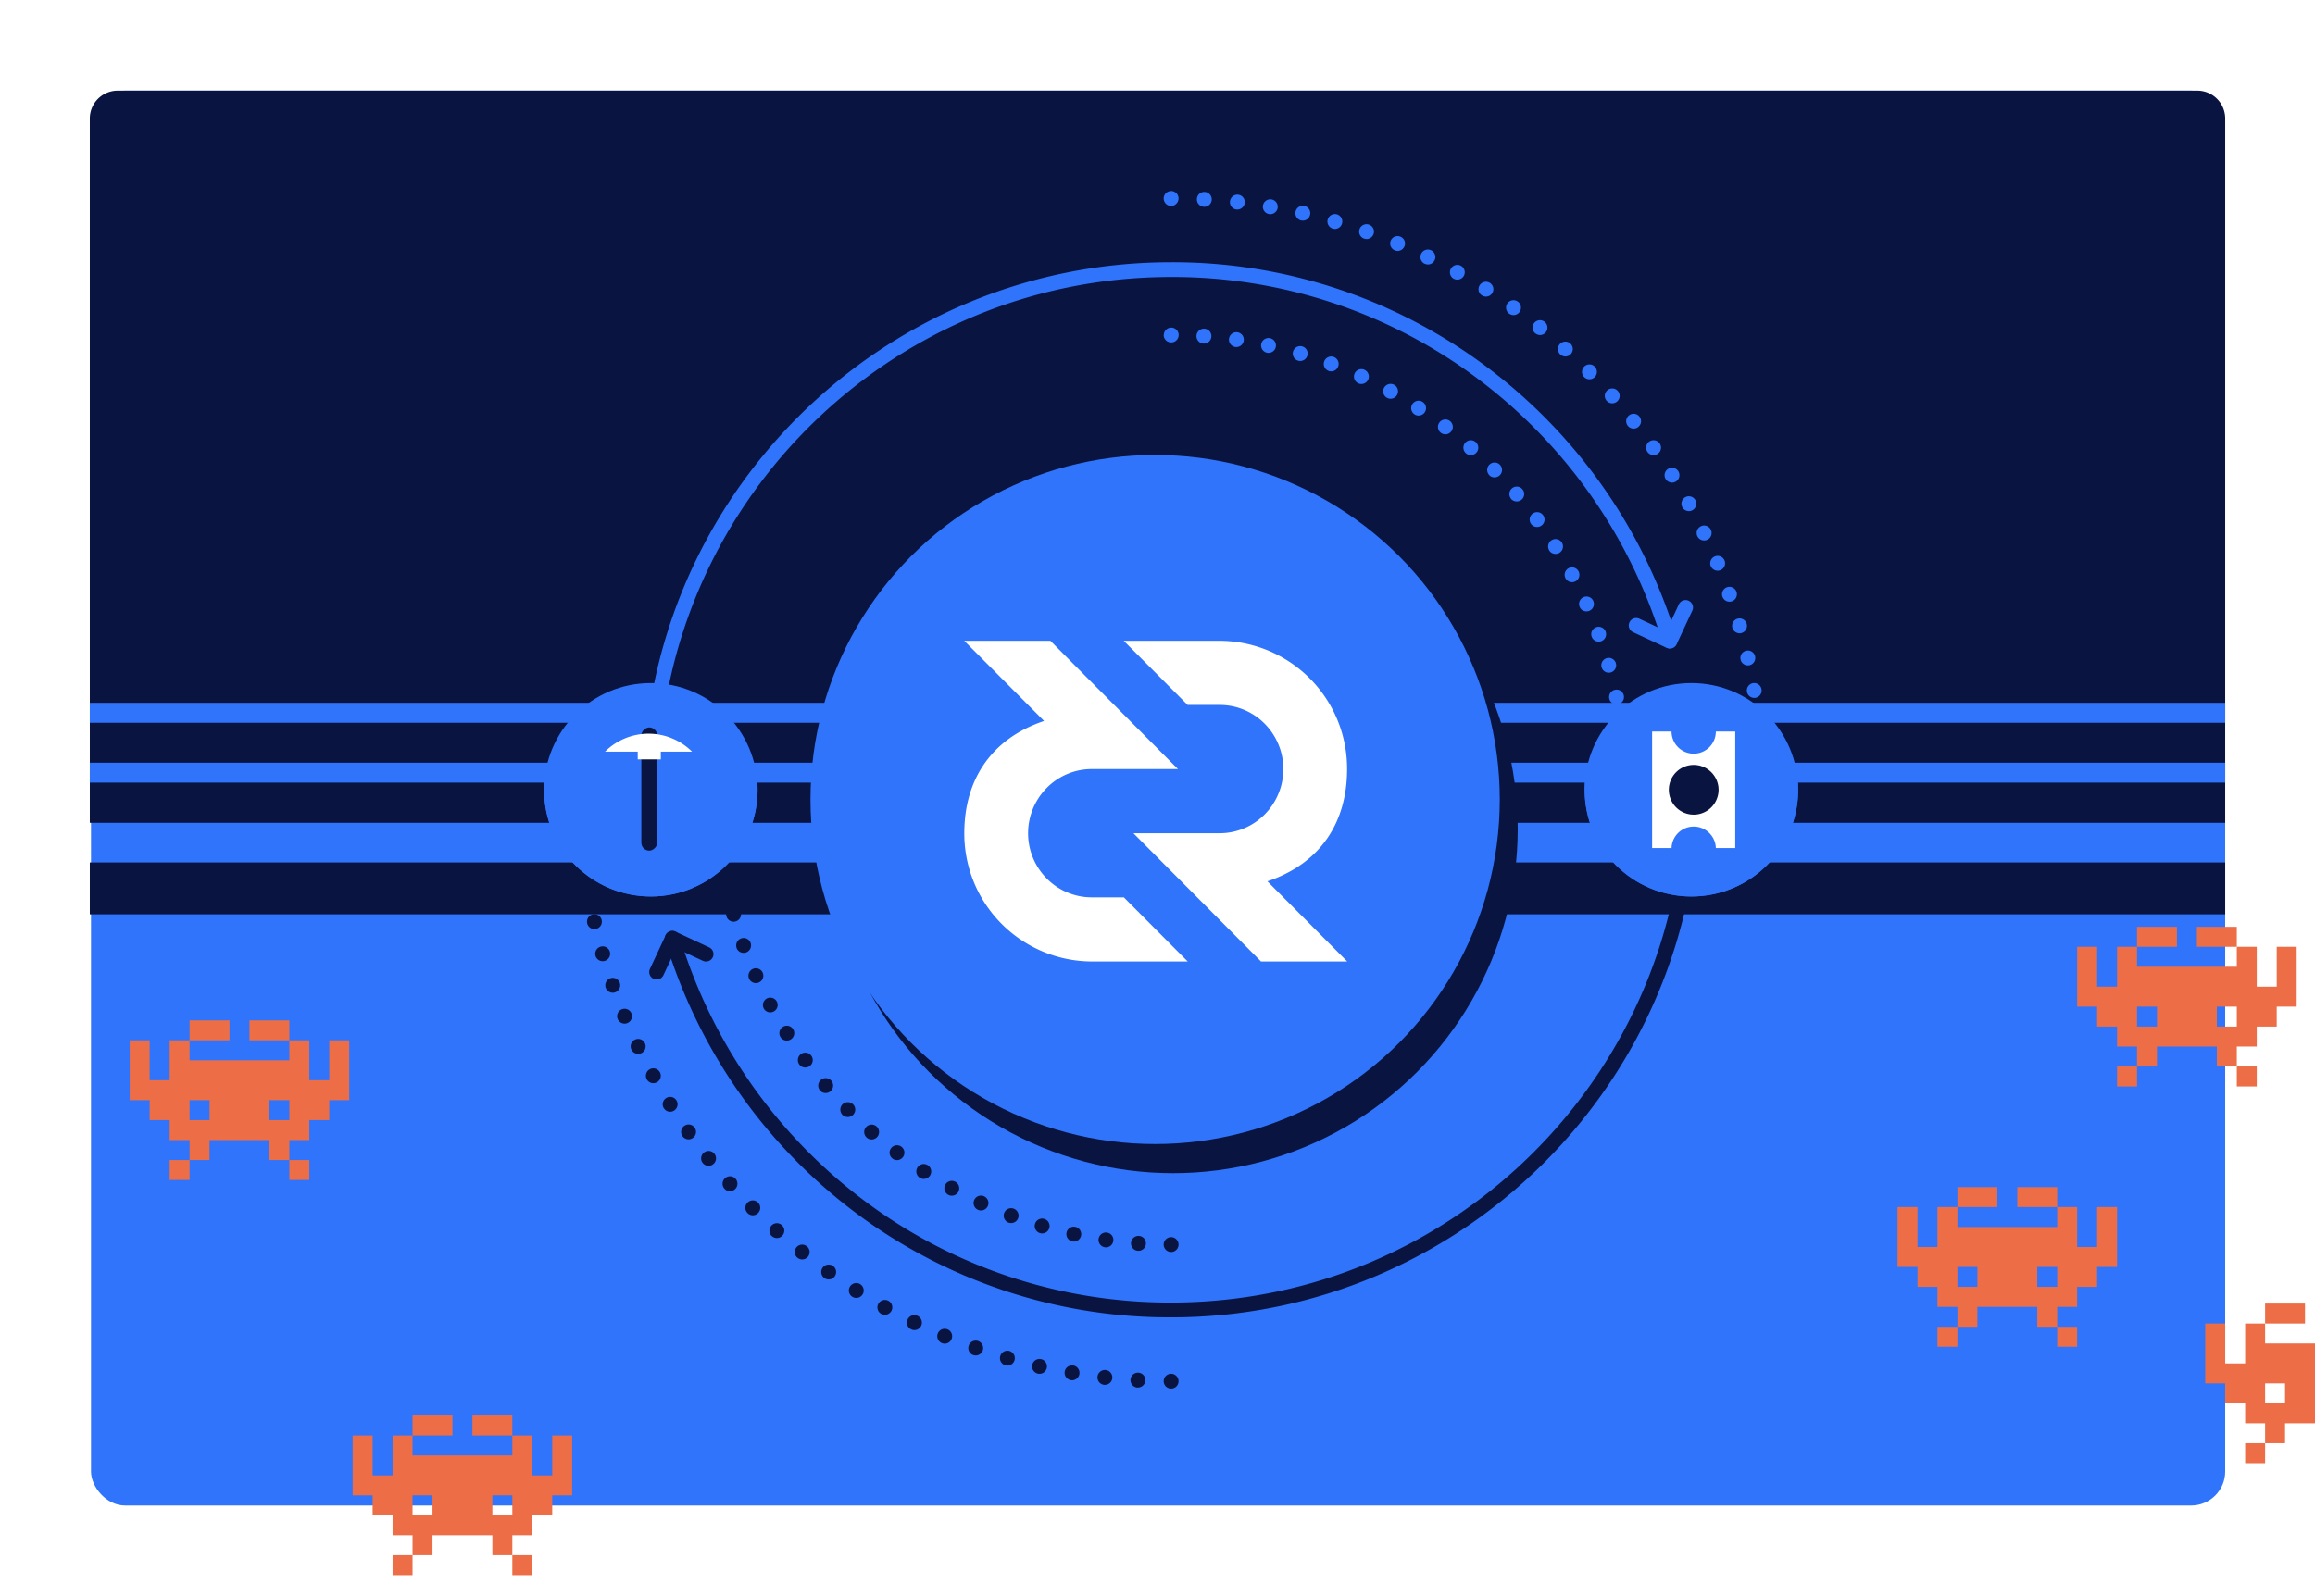 <svg xmlns="http://www.w3.org/2000/svg" viewBox="0 0 1160 800"><defs><style>.cls-1{fill:#fff;}.cls-2{fill:#2f74fb;}.cls-3{fill:#091440;}.cls-4,.cls-5{fill:#ed6d47;}.cls-4{fill-rule:evenodd;}.cls-6{fill:none;}</style></defs><g id="Layer_2" data-name="Layer 2"><g id="_" data-name="######"><rect class="cls-1" width="1160" height="800"/><g id="repetitive"><rect id="BG" class="cls-2" x="45.6" y="45.41" width="1069.4" height="709.17" rx="17.06"/></g><g id="bg2"><path id="BG-2" data-name="BG" class="cls-3" d="M59,45.41H1101a14,14,0,0,1,14,14v353a0,0,0,0,1,0,0H45a0,0,0,0,1,0,0v-353a14,14,0,0,1,14-14Z"/><rect class="cls-3" x="45" y="432.27" width="1070" height="25.99"/><rect class="cls-2" x="45" y="382.27" width="1070" height="10"/><rect class="cls-2" x="45" y="352.27" width="1070" height="10"/></g><path class="cls-4" d="M85,581.42H95v10H85Zm60-10h10v-10h10v-10h10v-30H165v20H155v-20H145v-10H125v10h20v10H95v-10h20v-10H95v10H85v20H75v-20H65v30H75v10H85v10H95v10h10v-10h30v10h10Zm10,10v10H145v-10Zm-60-30h10v10H95Zm40,0h10v10H135Z"/><path class="cls-4" d="M1060.82,534.54h10v10h-10Zm60-10h10v-10h10v-10h10v-30h-10v20h-10v-20h-10v-10h-20v10h20v10h-50v-10h20v-10h-20v10h-10v20h-10v-20h-10v30h10v10h10v10h10v10h10v-10h30v10h10Zm10,10v10h-10v-10Zm-60-30h10v10h-10Zm40,0h10v10h-10Z"/><path class="cls-4" d="M196.72,779.48h10v10h-10Zm60-10h10v-10h10v-10h10v-30h-10v20h-10v-20h-10v-10h-20v10h20v10h-50v-10h20v-10h-20v10h-10v20h-10v-20h-10v30h10v10h10v10h10v10h10v-10h30v10h10Zm10,10v10h-10v-10Zm-60-30h10v10h-10Zm40,0h10v10h-10Z"/><path class="cls-4" d="M970.82,665h10v10h-10Zm60-10h10V645h10V635h10V605h-10v20h-10V605h-10V595h-20v10h20v10h-50V605h20V595h-20v10h-10v20h-10V605h-10v30h10v10h10v10h10v10h10V655h30v10h10Zm10,10v10h-10V665Zm-60-30h10v10h-10Zm40,0h10v10h-10Z"/><rect class="cls-5" x="1125" y="723.36" width="10" height="10"/><path class="cls-5" d="M1160,673.36h-25v-10h-10v20h-10v-20h-10v30h10v10h10v10h10v10h10v-10h15Zm-25,30v-10h10v10Z"/><rect class="cls-5" x="1135" y="653.36" width="20" height="10"/><circle class="cls-3" cx="587.81" cy="415.32" r="172.69"/><path class="cls-3" d="M586.82,660.28A262.09,262.09,0,0,1,427.35,606.8a266.47,266.47,0,0,1-94-135.4,3.72,3.72,0,1,1,7.13-2.12,259,259,0,0,0,91.37,131.58,254.68,254.68,0,0,0,155,52c141.71,0,257-115.28,257-257a3.73,3.73,0,1,1,7.45,0C851.26,541.66,732.63,660.28,586.82,660.28Z"/><path class="cls-2" d="M326.12,399.57a3.73,3.73,0,0,1-3.73-3.72C322.39,250,441,131.42,586.82,131.42A262.1,262.1,0,0,1,746.3,184.9a266.44,266.44,0,0,1,94,135.39,3.73,3.73,0,0,1-7.14,2.13A259,259,0,0,0,741.8,190.83a254.79,254.79,0,0,0-155-52c-141.7,0-257,115.29-257,257A3.73,3.73,0,0,1,326.12,399.57Z"/><path class="cls-3" d="M583.1,623.78a3.72,3.72,0,0,1,3.72-3.72h0a3.72,3.72,0,0,1,3.72,3.72h0a3.72,3.72,0,0,1-3.72,3.73h0A3.72,3.72,0,0,1,583.1,623.78Zm-12.91,3.13a3.72,3.72,0,0,1-3.45-4h0a3.74,3.74,0,0,1,4-3.46h0a3.73,3.73,0,0,1,3.44,4h0a3.72,3.72,0,0,1-3.71,3.46h0A1.23,1.23,0,0,1,570.19,626.91Zm-16.55-1.77a3.74,3.74,0,0,1-3.16-4.22h0a3.74,3.74,0,0,1,4.22-3.15h0a3.72,3.72,0,0,1,3.16,4.21h0a3.74,3.74,0,0,1-3.68,3.21h0A3.29,3.29,0,0,1,553.64,625.14Zm-16.37-2.95h0a3.73,3.73,0,0,1-2.84-4.44h0a3.71,3.71,0,0,1,4.42-2.84h0a3.72,3.72,0,0,1,2.84,4.44h0a3.72,3.72,0,0,1-3.63,2.93h0A3.42,3.42,0,0,1,537.27,622.19Zm-16.13-4.13a3.73,3.73,0,0,1-2.52-4.63h0a3.73,3.73,0,0,1,4.63-2.52h0a3.74,3.74,0,0,1,2.52,4.64h0a3.74,3.74,0,0,1-3.58,2.66h0A3.46,3.46,0,0,1,521.14,618.06Zm-15.79-5.28a3.74,3.74,0,0,1-2.18-4.8h0a3.73,3.73,0,0,1,4.8-2.18h0a3.72,3.72,0,0,1,2.17,4.8h0a3.71,3.71,0,0,1-3.48,2.41h0A3.73,3.73,0,0,1,505.35,612.78ZM490,606.35a3.73,3.73,0,0,1-1.82-4.94h0a3.71,3.71,0,0,1,4.93-1.83h0a3.73,3.73,0,0,1,1.84,4.94h0a3.73,3.73,0,0,1-3.38,2.18h0A3.81,3.81,0,0,1,490,606.35Zm-14.87-7.52h0a3.73,3.73,0,0,1-1.46-5.06h0a3.72,3.72,0,0,1,5.05-1.46h0a3.73,3.73,0,0,1,1.48,5.06h0a3.72,3.72,0,0,1-3.28,1.92h0A3.79,3.79,0,0,1,475.1,598.83Zm-14.28-8.56a3.74,3.74,0,0,1-1.11-5.16h0a3.74,3.74,0,0,1,5.16-1.09h0a3.73,3.73,0,0,1,1.1,5.16h0a3.74,3.74,0,0,1-3.13,1.7h0A3.73,3.73,0,0,1,460.82,590.27Zm-13.63-9.57a3.72,3.72,0,0,1-.73-5.21h0a3.72,3.72,0,0,1,5.21-.73h0a3.72,3.72,0,0,1,.73,5.21h0a3.73,3.73,0,0,1-3,1.49h0A3.69,3.69,0,0,1,447.19,580.7Zm-12.92-10.52h0a3.72,3.72,0,0,1-.34-5.26h0a3.75,3.75,0,0,1,5.26-.34h0a3.75,3.75,0,0,1,.34,5.26h0a3.74,3.74,0,0,1-2.8,1.27h0A3.67,3.67,0,0,1,434.27,570.18Zm-12.13-11.39a3.75,3.75,0,0,1,0-5.28h0a3.75,3.75,0,0,1,5.28,0h0a3.72,3.72,0,0,1,0,5.26h0a3.72,3.72,0,0,1-2.63,1.09h0A3.74,3.74,0,0,1,422.14,558.79Zm-11.27-12.25a3.72,3.72,0,0,1,.4-5.26h0a3.73,3.73,0,0,1,5.26.4h0a3.73,3.73,0,0,1-.41,5.26h0a3.71,3.71,0,0,1-2.42.9h0A3.75,3.75,0,0,1,410.87,546.54Zm-10.37-13h0a3.73,3.73,0,0,1,.77-5.21h0a3.73,3.73,0,0,1,5.22.79h0a3.72,3.72,0,0,1-.78,5.2h0a3.73,3.73,0,0,1-2.22.73h0A3.74,3.74,0,0,1,400.5,533.52Zm-9.42-13.72a3.73,3.73,0,0,1,1.15-5.14h0a3.71,3.71,0,0,1,5.14,1.15h0a3.72,3.72,0,0,1-1.15,5.14h0a3.8,3.8,0,0,1-2,.58h0A3.74,3.74,0,0,1,391.08,519.8Zm-8.4-14.36a3.72,3.72,0,0,1,1.52-5h0a3.71,3.71,0,0,1,5,1.51h0a3.71,3.71,0,0,1-1.52,5h0a3.68,3.68,0,0,1-1.75.45h0A3.72,3.72,0,0,1,382.68,505.44Zm-7.35-14.91v0h0a3.71,3.71,0,0,1,1.88-4.91h0a3.73,3.73,0,0,1,4.92,1.87h0a3.71,3.71,0,0,1-1.88,4.92h0a3.72,3.72,0,0,1-1.52.33h0A3.75,3.75,0,0,1,375.33,490.53Zm-6.25-15.42a3.73,3.73,0,0,1,2.23-4.77h0a3.71,3.71,0,0,1,4.77,2.22h0a3.74,3.74,0,0,1-2.22,4.78h0a3.85,3.85,0,0,1-1.28.23h0A3.72,3.72,0,0,1,369.08,475.11ZM364,459.27a3.73,3.73,0,0,1,2.57-4.6h0a3.71,3.71,0,0,1,4.6,2.56h0a3.71,3.71,0,0,1-2.56,4.6h0a3.36,3.36,0,0,1-1,.15h0A3.74,3.74,0,0,1,364,459.27Zm-4-16.16a3.73,3.73,0,0,1,2.89-4.41h0a3.74,3.74,0,0,1,4.41,2.89h0A3.74,3.74,0,0,1,364.4,446h0a5.24,5.24,0,0,1-.77.07h0A3.71,3.71,0,0,1,360,443.11Zm-2.79-16.42a3.74,3.74,0,0,1,3.21-4.18h0a3.72,3.72,0,0,1,4.17,3.2h0a3.71,3.71,0,0,1-3.19,4.18h0l-.51,0h0A3.71,3.71,0,0,1,357.2,426.69Zm-1.6-16.56a3.73,3.73,0,0,1,3.5-3.95h0a3.72,3.72,0,0,1,3.93,3.5h0a3.73,3.73,0,0,1-3.49,3.95h-.22A3.72,3.72,0,0,1,355.6,410.13Z"/><path class="cls-2" d="M810.61,382h0a3.72,3.72,0,0,1,3.5-3.93h0a3.71,3.71,0,0,1,3.93,3.49h0a3.71,3.71,0,0,1-3.48,3.94h-.24A3.72,3.72,0,0,1,810.61,382Zm-1.55-16h0a3.72,3.72,0,0,1,3.2-4.18h0a3.73,3.73,0,0,1,4.19,3.2h0a3.73,3.73,0,0,1-3.2,4.19h0c-.17,0-.33,0-.5,0h0A3.73,3.73,0,0,1,809.06,366Zm-2.7-15.88a3.72,3.72,0,0,1,2.89-4.39h0a3.7,3.7,0,0,1,4.41,2.87h0a3.72,3.72,0,0,1-2.9,4.41h0a3.25,3.25,0,0,1-.75.08h0A3.74,3.74,0,0,1,806.36,350.1Zm-3.84-15.64a3.74,3.74,0,0,1,2.58-4.6h0a3.71,3.71,0,0,1,4.59,2.56h0a3.73,3.73,0,0,1-2.57,4.6h0a3.26,3.26,0,0,1-1,.15h0A3.75,3.75,0,0,1,802.52,334.46Zm-4.95-15.33a3.71,3.71,0,0,1,2.22-4.77h0a3.71,3.71,0,0,1,4.77,2.22h0a3.71,3.71,0,0,1-2.22,4.77h0a3.56,3.56,0,0,1-1.26.24h0A3.73,3.73,0,0,1,797.57,319.13Zm-6-14.91a3.7,3.7,0,0,1,1.86-4.92h0a3.73,3.73,0,0,1,4.93,1.88h0a3.73,3.73,0,0,1-1.88,4.92h0a3.71,3.71,0,0,1-1.52.32h0A3.69,3.69,0,0,1,791.53,304.22Zm-7.13-14.44h0a3.75,3.75,0,0,1,1.52-5h0a3.71,3.71,0,0,1,5,1.52h0a3.73,3.73,0,0,1-1.5,5.05h0a3.77,3.77,0,0,1-1.76.45h0A3.76,3.76,0,0,1,784.4,289.78Zm-8.13-13.9a3.73,3.73,0,0,1,1.16-5.14h0a3.72,3.72,0,0,1,5.13,1.15h0a3.72,3.72,0,0,1-1.15,5.14h0a3.61,3.61,0,0,1-2,.58h0A3.74,3.74,0,0,1,776.27,275.88Zm-9.1-13.27a3.73,3.73,0,0,1,.77-5.21h0a3.73,3.73,0,0,1,5.22.77h0a3.71,3.71,0,0,1-.77,5.21h0a3.66,3.66,0,0,1-2.21.73h0A3.72,3.72,0,0,1,767.17,262.61Zm-10-12.6a3.72,3.72,0,0,1,.4-5.25h0a3.69,3.69,0,0,1,5.24.41h0a3.7,3.7,0,0,1-.4,5.24h0a3.69,3.69,0,0,1-2.41.89h0A3.68,3.68,0,0,1,757.13,250Zm-10.92-11.86a3.71,3.71,0,0,1,0-5.26h0a3.71,3.71,0,0,1,5.26,0h0a3.72,3.72,0,0,1,0,5.26h0a3.78,3.78,0,0,1-2.62,1.09h0A3.7,3.7,0,0,1,746.21,238.15Zm-11.74-11a3.72,3.72,0,0,1-.34-5.26h0a3.7,3.7,0,0,1,5.24-.34h0a3.73,3.73,0,0,1,.36,5.26h0a3.78,3.78,0,0,1-2.8,1.26h0A3.64,3.64,0,0,1,734.47,227.11ZM722,216.93a3.71,3.71,0,0,1-.72-5.21h0a3.73,3.73,0,0,1,5.22-.73h0a3.7,3.7,0,0,1,.71,5.21h0a3.71,3.71,0,0,1-3,1.49h0A3.7,3.7,0,0,1,722,216.93Zm-13.2-9.26a3.73,3.73,0,0,1-1.09-5.14h0a3.73,3.73,0,0,1,5.16-1.1h0a3.74,3.74,0,0,1,1.09,5.15h0a3.73,3.73,0,0,1-3.13,1.7h0A3.65,3.65,0,0,1,708.77,207.67ZM695,199.39a3.72,3.72,0,0,1-1.46-5.07h0a3.74,3.74,0,0,1,5.06-1.46h0a3.73,3.73,0,0,1,1.46,5.07h0a3.74,3.74,0,0,1-3.26,1.92h0A3.79,3.79,0,0,1,695,199.39Zm-14.4-7.28a3.72,3.72,0,0,1-1.81-4.94h0a3.72,3.72,0,0,1,4.93-1.82h0a3.7,3.7,0,0,1,1.83,4.93h0a3.72,3.72,0,0,1-3.38,2.18h0A3.85,3.85,0,0,1,680.55,192.11Zm-14.88-6.21a3.73,3.73,0,0,1-2.17-4.79h0a3.72,3.72,0,0,1,4.79-2.19h0a3.73,3.73,0,0,1,2.18,4.81h0a3.72,3.72,0,0,1-3.49,2.41h0A4,4,0,0,1,665.67,185.9Zm-15.27-5.12a3.73,3.73,0,0,1-2.52-4.62h0a3.73,3.73,0,0,1,4.64-2.52h0a3.73,3.73,0,0,1,2.52,4.62h0a3.74,3.74,0,0,1-3.58,2.67h0A4,4,0,0,1,650.4,180.78Zm-15.61-4h0a3.73,3.73,0,0,1-2.84-4.44h0a3.72,3.72,0,0,1,4.42-2.85h0a3.75,3.75,0,0,1,2.85,4.44h0a3.73,3.73,0,0,1-3.64,2.93h0A4.43,4.43,0,0,1,634.79,176.79Zm-15.85-2.86a3.75,3.75,0,0,1-3.16-4.22h0a3.73,3.73,0,0,1,4.22-3.16h0a3.71,3.71,0,0,1,3.15,4.22h0a3.71,3.71,0,0,1-3.68,3.18h0Zm-16-1.72a3.73,3.73,0,0,1-3.45-4h0a3.73,3.73,0,0,1,4-3.45h0a3.72,3.72,0,0,1,3.45,4h0a3.71,3.71,0,0,1-3.71,3.45h-.27Zm-19.82-4.29a3.72,3.72,0,0,1,3.72-3.72h0a3.72,3.72,0,0,1,3.72,3.72h0a3.72,3.72,0,0,1-3.72,3.71v0A3.73,3.73,0,0,1,583.1,167.92Z"/><path class="cls-3" d="M586.82,696a3.71,3.71,0,0,1-.73-.08,4.83,4.83,0,0,1-.69-.2,4.94,4.94,0,0,1-.64-.35,5.09,5.09,0,0,1-.58-.46,3.84,3.84,0,0,1-1.08-2.64,3.8,3.8,0,0,1,1.08-2.63,4.26,4.26,0,0,1,.58-.47,3.92,3.92,0,0,1,.64-.34,4.91,4.91,0,0,1,.69-.21,3.73,3.73,0,0,1,3.37,6.29A3.79,3.79,0,0,1,586.82,696Z"/><path class="cls-3" d="M570,695.49a3.74,3.74,0,0,1-3.51-3.94h0A3.72,3.72,0,0,1,570.4,688h0a3.73,3.73,0,0,1,3.52,3.93h0a3.74,3.74,0,0,1-3.73,3.52H570Zm-16.76-1.4a3.74,3.74,0,0,1-3.3-4.12h0a3.74,3.74,0,0,1,4.12-3.29h0a3.73,3.73,0,0,1,3.29,4.11h0a3.71,3.71,0,0,1-3.7,3.31h-.41Zm-16.67-2.34a3.74,3.74,0,0,1-3.06-4.29h0a3.73,3.73,0,0,1,4.29-3.06h0a3.74,3.74,0,0,1,3.06,4.29h0a3.73,3.73,0,0,1-3.67,3.12h0A3.18,3.18,0,0,1,536.56,691.75Zm-16.51-3.27a3.7,3.7,0,0,1-2.8-4.45h0a3.7,3.7,0,0,1,4.45-2.8h0a3.7,3.7,0,0,1,2.8,4.45h0a3.7,3.7,0,0,1-3.62,2.89h0A3.91,3.91,0,0,1,520.05,688.48Zm-16.3-4.18a3.72,3.72,0,0,1-2.55-4.62h0a3.74,3.74,0,0,1,4.61-2.55h0a3.73,3.73,0,0,1,2.54,4.62h0a3.73,3.73,0,0,1-3.57,2.7h0A4.07,4.07,0,0,1,503.75,684.3Zm-16.07-5.13h0a3.7,3.7,0,0,1-2.28-4.73h0a3.72,3.72,0,0,1,4.74-2.3h0a3.76,3.76,0,0,1,2.29,4.75h0a3.72,3.72,0,0,1-3.52,2.49h0A3.54,3.54,0,0,1,487.68,679.17Zm-15.75-6h0a3.72,3.72,0,0,1-2-4.87h0a3.71,3.71,0,0,1,4.87-2h0a3.71,3.71,0,0,1,2,4.85h0a3.7,3.7,0,0,1-3.44,2.31h0A3.77,3.77,0,0,1,471.93,673.16Zm-15.37-6.89a3.72,3.72,0,0,1-1.75-5h0a3.72,3.72,0,0,1,5-1.73v0a3.72,3.72,0,0,1,1.73,5h0a3.7,3.7,0,0,1-3.35,2.11h0A3.57,3.57,0,0,1,456.56,666.27Zm-15-7.74a3.73,3.73,0,0,1-1.44-5.07h0A3.72,3.72,0,0,1,445.2,652h0a3.74,3.74,0,0,1,1.45,5.07h0a3.75,3.75,0,0,1-3.26,1.92h0A3.83,3.83,0,0,1,441.58,658.53Zm-14.49-8.59a3.71,3.71,0,0,1-1.16-5.14h0a3.72,3.72,0,0,1,5.14-1.16h0a3.75,3.75,0,0,1,1.16,5.14h0a3.76,3.76,0,0,1-3.16,1.75h0A3.71,3.71,0,0,1,427.09,649.94Zm-14-9.37a3.73,3.73,0,0,1-.88-5.2h0a3.74,3.74,0,0,1,5.2-.87h0a3.73,3.73,0,0,1,.86,5.2h0a3.67,3.67,0,0,1-3,1.56h0A3.67,3.67,0,0,1,413.1,640.57Zm-13.45-10.14a3.73,3.73,0,0,1-.58-5.23h0a3.72,3.72,0,0,1,5.23-.58h0a3.73,3.73,0,0,1,.59,5.23h0a3.73,3.73,0,0,1-2.92,1.4h0A3.72,3.72,0,0,1,399.65,630.43Zm-12.84-10.86h0a3.72,3.72,0,0,1-.3-5.26h0a3.73,3.73,0,0,1,5.26-.3h0a3.72,3.72,0,0,1,.29,5.26h0a3.72,3.72,0,0,1-2.78,1.24h0A3.74,3.74,0,0,1,386.81,619.57ZM374.58,608a3.71,3.71,0,0,1,0-5.26h0a3.72,3.72,0,0,1,5.27,0h0a3.74,3.74,0,0,1,0,5.26h0a3.73,3.73,0,0,1-2.64,1.11h0A3.72,3.72,0,0,1,374.58,608ZM363,595.76a3.71,3.71,0,0,1,.3-5.24h0a3.71,3.71,0,0,1,5.26.28h0a3.72,3.72,0,0,1-.3,5.26h0a3.67,3.67,0,0,1-2.48,1h0A3.66,3.66,0,0,1,363,595.76Zm-10.86-12.84a3.73,3.73,0,0,1,.59-5.23h0a3.72,3.72,0,0,1,5.24.58h0a3.72,3.72,0,0,1-.6,5.23h0a3.67,3.67,0,0,1-2.31.82h0A3.72,3.72,0,0,1,352.15,582.92ZM342,569.48a3.7,3.7,0,0,1,.88-5.18h0a3.71,3.71,0,0,1,5.18.86h0a3.72,3.72,0,0,1-.88,5.2h0a3.71,3.71,0,0,1-2.14.69h0A3.66,3.66,0,0,1,342,569.48Zm-9.36-14a3.72,3.72,0,0,1,1.17-5.14h0a3.74,3.74,0,0,1,5.14,1.16h0a3.75,3.75,0,0,1-1.18,5.14h0a3.67,3.67,0,0,1-2,.58h0A3.71,3.71,0,0,1,332.68,555.51ZM324.12,541a3.72,3.72,0,0,1,1.46-5.07h0a3.73,3.73,0,0,1,5.06,1.46h0a3.72,3.72,0,0,1-1.46,5.07h0a3.74,3.74,0,0,1-1.8.46h0A3.7,3.7,0,0,1,324.12,541ZM316.4,526.1a3.72,3.72,0,0,1,1.73-5h0a3.71,3.71,0,0,1,5,1.74h0a3.73,3.73,0,0,1-1.74,5h0a3.69,3.69,0,0,1-1.61.35h0A3.71,3.71,0,0,1,316.4,526.1Zm-6.88-15.33h0a3.73,3.73,0,0,1,2-4.87h0a3.73,3.73,0,0,1,4.87,2h0a3.71,3.71,0,0,1-2,4.87h0a3.59,3.59,0,0,1-1.43.29h0A3.73,3.73,0,0,1,309.52,510.77Zm-6-15.7a3.72,3.72,0,0,1,2.3-4.74h0a3.73,3.73,0,0,1,4.74,2.28h0a3.74,3.74,0,0,1-2.28,4.75h0a3.77,3.77,0,0,1-1.22.21h0A3.78,3.78,0,0,1,303.51,495.07Zm-5.11-16a3.73,3.73,0,0,1,2.55-4.6h0a3.72,3.72,0,0,1,4.62,2.54h0a3.73,3.73,0,0,1-2.55,4.61h0a3.74,3.74,0,0,1-1,.15h0A3.74,3.74,0,0,1,298.4,479Zm-4.18-16.3a3.7,3.7,0,0,1,2.8-4.45h0a3.71,3.71,0,0,1,4.45,2.8h0a3.7,3.7,0,0,1-2.8,4.45h0a3,3,0,0,1-.83.11h0A3.72,3.72,0,0,1,294.22,462.74Zm-3.28-16.5h0A3.73,3.73,0,0,1,294,442h0a3.72,3.72,0,0,1,4.3,3.05h0a3.73,3.73,0,0,1-3.06,4.29h0a4.44,4.44,0,0,1-.62,0h0A3.73,3.73,0,0,1,290.94,446.24Zm-2.34-16.67a3.73,3.73,0,0,1,3.29-4.12h0a3.75,3.75,0,0,1,4.12,3.3h0a3.75,3.75,0,0,1-3.3,4.11h0c-.13,0-.26,0-.41,0h0A3.74,3.74,0,0,1,288.6,429.57Zm-1.4-16.76a3.74,3.74,0,0,1,3.52-3.94h0a3.73,3.73,0,0,1,3.92,3.52h0a3.72,3.72,0,0,1-3.52,3.92h-.21A3.71,3.71,0,0,1,287.2,412.81Z"/><path class="cls-3" d="M290.45,399.58a3.73,3.73,0,0,1-2.64-1.11,3.2,3.2,0,0,1-.46-.56,4.32,4.32,0,0,1-.34-.64,3.53,3.53,0,0,1-.21-2.15,3.73,3.73,0,0,1,.21-.7,4.89,4.89,0,0,1,.34-.64,3.2,3.2,0,0,1,.46-.56,3.86,3.86,0,0,1,5.28,0,3.73,3.73,0,0,1,0,5.25A3.73,3.73,0,0,1,290.45,399.58Z"/><path class="cls-2" d="M586.82,103.21a3.7,3.7,0,0,1-2.62-1.11,3.67,3.67,0,0,1-1.1-2.63,3.51,3.51,0,0,1,.07-.72,3,3,0,0,1,.22-.7,2.86,2.86,0,0,1,.35-.64,2.5,2.5,0,0,1,.46-.56,3.17,3.17,0,0,1,.56-.47,3.92,3.92,0,0,1,.64-.34,4.26,4.26,0,0,1,.69-.22,3.77,3.77,0,0,1,3.37,1,2.81,2.81,0,0,1,.46.56,3.92,3.92,0,0,1,.34.64,4.33,4.33,0,0,1,.21.7,2.93,2.93,0,0,1,.07.72,3.68,3.68,0,0,1-1.08,2.63A3.75,3.75,0,0,1,586.82,103.21Z"/><path class="cls-2" d="M879,379.3a3.73,3.73,0,0,1,3.52-3.92h0a3.73,3.73,0,0,1,3.93,3.52h0a3.74,3.74,0,0,1-3.51,3.92h-.21A3.74,3.74,0,0,1,879,379.3Zm-1.35-16.36a3.72,3.72,0,0,1,3.28-4.11h0a3.74,3.74,0,0,1,4.12,3.3h0a3.73,3.73,0,0,1-3.29,4.11h0l-.42,0h0A3.73,3.73,0,0,1,877.65,362.94Zm-2.28-16.23h0a3.73,3.73,0,0,1,3-4.31h0a3.74,3.74,0,0,1,4.3,3.05h0a3.73,3.73,0,0,1-3.05,4.3h0a3.35,3.35,0,0,1-.63.05h0A3.71,3.71,0,0,1,875.37,346.71Zm-3.2-16.11a3.73,3.73,0,0,1,2.81-4.45h0a3.73,3.73,0,0,1,4.46,2.8h0a3.74,3.74,0,0,1-2.8,4.47h0a4.07,4.07,0,0,1-.84.09h0A3.74,3.74,0,0,1,872.17,330.6Zm-4.09-15.88a3.72,3.72,0,0,1,2.55-4.62h0a3.73,3.73,0,0,1,4.6,2.55h0a3.73,3.73,0,0,1-2.54,4.62h0a4.14,4.14,0,0,1-1,.15h0A3.76,3.76,0,0,1,868.08,314.72Zm-5-15.64a3.74,3.74,0,0,1,2.28-4.75h0a3.73,3.73,0,0,1,4.75,2.29h0a3.71,3.71,0,0,1-2.27,4.74h0a3.69,3.69,0,0,1-1.24.22h0A3.75,3.75,0,0,1,863.09,299.08Zm-5.84-15.3a3.72,3.72,0,0,1,2-4.87h0a3.74,3.74,0,0,1,4.88,2h0a3.74,3.74,0,0,1-2,4.87h0a3.69,3.69,0,0,1-1.41.28h0A3.73,3.73,0,0,1,857.25,283.78Zm-6.7-15a3.72,3.72,0,0,1,1.73-5h0a3.71,3.71,0,0,1,5,1.73h0a3.73,3.73,0,0,1-1.74,5h0a3.71,3.71,0,0,1-1.61.37h0A3.71,3.71,0,0,1,850.55,268.82ZM843,254.27a3.74,3.74,0,0,1,1.45-5.07h0a3.72,3.72,0,0,1,5.06,1.46h0a3.74,3.74,0,0,1-1.44,5.07h0a3.8,3.8,0,0,1-1.81.46h0A3.7,3.7,0,0,1,843,254.27Zm-8.34-14.11a3.72,3.72,0,0,1,1.16-5.14h0a3.74,3.74,0,0,1,5.14,1.16h0a3.73,3.73,0,0,1-1.16,5.14h0a3.75,3.75,0,0,1-2,.58h0A3.73,3.73,0,0,1,834.67,240.16Zm-9.13-13.63a3.73,3.73,0,0,1,.88-5.2h0a3.74,3.74,0,0,1,5.2.88h0a3.73,3.73,0,0,1-.88,5.2h0a3.73,3.73,0,0,1-2.15.68h0A3.75,3.75,0,0,1,825.54,226.53Zm-9.87-13.11a3.72,3.72,0,0,1,.59-5.23h0a3.71,3.71,0,0,1,5.22.58h0a3.71,3.71,0,0,1-.58,5.24h0a3.72,3.72,0,0,1-2.32.81h0A3.71,3.71,0,0,1,815.67,213.42Zm-10.59-12.53a3.73,3.73,0,0,1,.3-5.26h0a3.72,3.72,0,0,1,5.26.3h0a3.74,3.74,0,0,1-.3,5.26h0a3.77,3.77,0,0,1-2.49.94h0A3.72,3.72,0,0,1,805.08,200.89ZM793.81,189a3.71,3.71,0,0,1,0-5.26h0a3.72,3.72,0,0,1,5.27,0h0a3.72,3.72,0,0,1,0,5.26h0a3.64,3.64,0,0,1-2.62,1.1h0A3.71,3.71,0,0,1,793.81,189Zm-11.92-11.28a3.72,3.72,0,0,1-.3-5.26h0a3.73,3.73,0,0,1,5.26-.3h0a3.73,3.73,0,0,1,.3,5.26h0a3.7,3.7,0,0,1-2.79,1.25h0A3.65,3.65,0,0,1,781.89,177.68Zm-12.55-10.61a3.71,3.71,0,0,1-.58-5.23h0a3.72,3.72,0,0,1,5.23-.58h0a3.7,3.7,0,0,1,.58,5.23h0a3.66,3.66,0,0,1-2.9,1.4h0A3.72,3.72,0,0,1,769.34,167.07Zm-13.11-9.87a3.73,3.73,0,0,1-.88-5.2h0a3.72,3.72,0,0,1,5.2-.88h0a3.73,3.73,0,0,1,.88,5.2h0a3.75,3.75,0,0,1-3,1.56h0A3.78,3.78,0,0,1,756.23,157.2Zm-13.64-9.15a3.71,3.71,0,0,1-1.16-5.14h0a3.73,3.73,0,0,1,5.14-1.16h0a3.75,3.75,0,0,1,1.16,5.14h0a3.77,3.77,0,0,1-3.16,1.74h0A3.7,3.7,0,0,1,742.59,148.05Zm-14.14-8.36a3.74,3.74,0,0,1-1.46-5.06h0a3.72,3.72,0,0,1,5.07-1.45h0a3.72,3.72,0,0,1,1.46,5h0a3.72,3.72,0,0,1-3.27,1.92h0A3.77,3.77,0,0,1,728.45,139.69Zm-14.58-7.55a3.73,3.73,0,0,1-1.75-5h0a3.74,3.74,0,0,1,5-1.74h0a3.74,3.74,0,0,1,1.73,5h0a3.71,3.71,0,0,1-3.36,2.11h0A3.7,3.7,0,0,1,713.87,132.14Zm-15-6.72v0a3.71,3.71,0,0,1-2-4.85h0a3.72,3.72,0,0,1,4.87-2h0a3.71,3.71,0,0,1,2,4.85h0a3.7,3.7,0,0,1-3.44,2.31h0A3.83,3.83,0,0,1,698.86,125.42Zm-15.36-5.87a3.72,3.72,0,0,1-2.27-4.75h0a3.7,3.7,0,0,1,4.73-2.28h0a3.72,3.72,0,0,1,2.3,4.74h0a3.74,3.74,0,0,1-3.52,2.5h0A4.14,4.14,0,0,1,683.5,119.55Zm-15.65-5h0a3.74,3.74,0,0,1-2.57-4.6h0a3.75,3.75,0,0,1,4.62-2.57h0a3.74,3.74,0,0,1,2.55,4.62h0a3.75,3.75,0,0,1-3.58,2.7h0A3.6,3.6,0,0,1,667.85,114.56ZM652,110.48a3.74,3.74,0,0,1-2.81-4.47h0a3.73,3.73,0,0,1,4.47-2.8h0a3.72,3.72,0,0,1,2.8,4.45h0a3.74,3.74,0,0,1-3.64,2.91h0A3.81,3.81,0,0,1,652,110.48Zm-16.1-3.19a3.73,3.73,0,0,1-3.06-4.29h0a3.74,3.74,0,0,1,4.29-3.06h0a3.73,3.73,0,0,1,3.06,4.3h0a3.71,3.71,0,0,1-3.67,3.09h0A4.3,4.3,0,0,1,635.85,107.29ZM619.59,105a3.7,3.7,0,0,1-3.27-4.11h0a3.71,3.71,0,0,1,4.11-3.29h0a3.72,3.72,0,0,1,3.28,4.11h0A3.73,3.73,0,0,1,620,105h0Zm-16.34-1.36h0a3.72,3.72,0,0,1-3.51-3.91h0a3.7,3.7,0,0,1,3.91-3.52h0a3.71,3.71,0,0,1,3.52,3.92h0a3.73,3.73,0,0,1-3.71,3.51h-.21Z"/><path class="cls-2" d="M883.19,399.58a3.66,3.66,0,0,1-2.62-1.11,2.5,2.5,0,0,1-.46-.56,3.06,3.06,0,0,1-.35-.64,3.69,3.69,0,0,1-.22-2.15,4.71,4.71,0,0,1,.22-.7,3.33,3.33,0,0,1,.35-.64,2.5,2.5,0,0,1,.46-.56,3.7,3.7,0,0,1,3.35-1,4,4,0,0,1,.7.21,3.55,3.55,0,0,1,.64.34,3.24,3.24,0,0,1,.57.47,3.68,3.68,0,0,1,0,5.25,3.81,3.81,0,0,1-.57.48,4.28,4.28,0,0,1-.64.33,4.07,4.07,0,0,1-.7.22A3.55,3.55,0,0,1,883.19,399.58Z"/><circle class="cls-2" cx="847.53" cy="395.85" r="53.49"/><path class="cls-2" d="M847.53,422.59a53.51,53.51,0,0,1-51.8-40.11,53.49,53.49,0,1,0,103.6,0A53.51,53.51,0,0,1,847.53,422.59Z"/><circle class="cls-2" cx="326.12" cy="395.85" r="53.49"/><path class="cls-2" d="M326.12,422.59a53.5,53.5,0,0,1-51.8-40.11,53.49,53.49,0,1,0,103.6,0A53.51,53.51,0,0,1,326.12,422.59Z"/><path class="cls-2" d="M836.73,325.08a3.66,3.66,0,0,1-1.57-.35l-16.87-7.87a3.72,3.72,0,1,1,3.15-6.75l13.49,6.29,6.3-13.49a3.72,3.72,0,0,1,6.75,3.15l-7.87,16.87A3.74,3.74,0,0,1,836.73,325.08Z"/><path class="cls-3" d="M329.05,490.94a3.73,3.73,0,0,1-3.38-5.3l7.87-16.87a3.72,3.72,0,0,1,4.95-1.8l16.87,7.86a3.72,3.72,0,0,1-3.15,6.75l-13.49-6.29-6.3,13.5A3.72,3.72,0,0,1,329.05,490.94Z"/><rect class="cls-6" x="290.25" y="361.12" width="69.45" height="69.45" transform="translate(375.09 -113.85) rotate(45)"/><rect class="cls-3" x="294.47" y="391.52" width="61.73" height="7.93" rx="3.96" transform="translate(720.82 70.14) rotate(90)"/><path class="cls-1" d="M346.78,376.75a30.88,30.88,0,0,0-43.61,0h16.38v3.86h11.58v-3.86Z"/><g id="_Group_2" data-name=" Group 2"><path id="_Path_2" data-name=" Path 2" class="cls-1" d="M859.77,366.66a11.09,11.09,0,0,1-11.1,11.09h0a11.09,11.09,0,0,1-11.09-11.09h-9.74v58.39h9.74a11.1,11.1,0,0,1,22.19,0h9.73V366.66Z"/><path id="_Path_3" data-name=" Path 3" class="cls-3" d="M836.22,395.86a12.46,12.46,0,1,1,12.45,12.45,12.46,12.46,0,0,1-12.45-12.45Z"/></g><rect class="cls-6" x="811.09" y="358.27" width="75.17" height="75.17"/><circle class="cls-2" cx="578.81" cy="400.72" r="172.69"/><path class="cls-1" d="M635.07,441.73l40,40.18H631.87l-63.94-64.29h43.16a31.73,31.73,0,0,0,22.61-9.42,32.28,32.28,0,0,0,0-45.46,31.66,31.66,0,0,0-22.61-9.41h-16l-32-32.15h48A64.1,64.1,0,0,1,675,385.47C675,411.55,662.24,432.56,635.07,441.73Z"/><path class="cls-1" d="M523.16,361.36l-40-40.18h43.17l63.94,64.29H547.14a31.68,31.68,0,0,0-22.61,9.42,32.25,32.25,0,0,0,0,45.46,31.66,31.66,0,0,0,22.61,9.41h16l32,32.15h-48a64.12,64.12,0,0,1-63.95-64.29C483.19,391.55,496,370.53,523.16,361.36Z"/></g></g></svg>